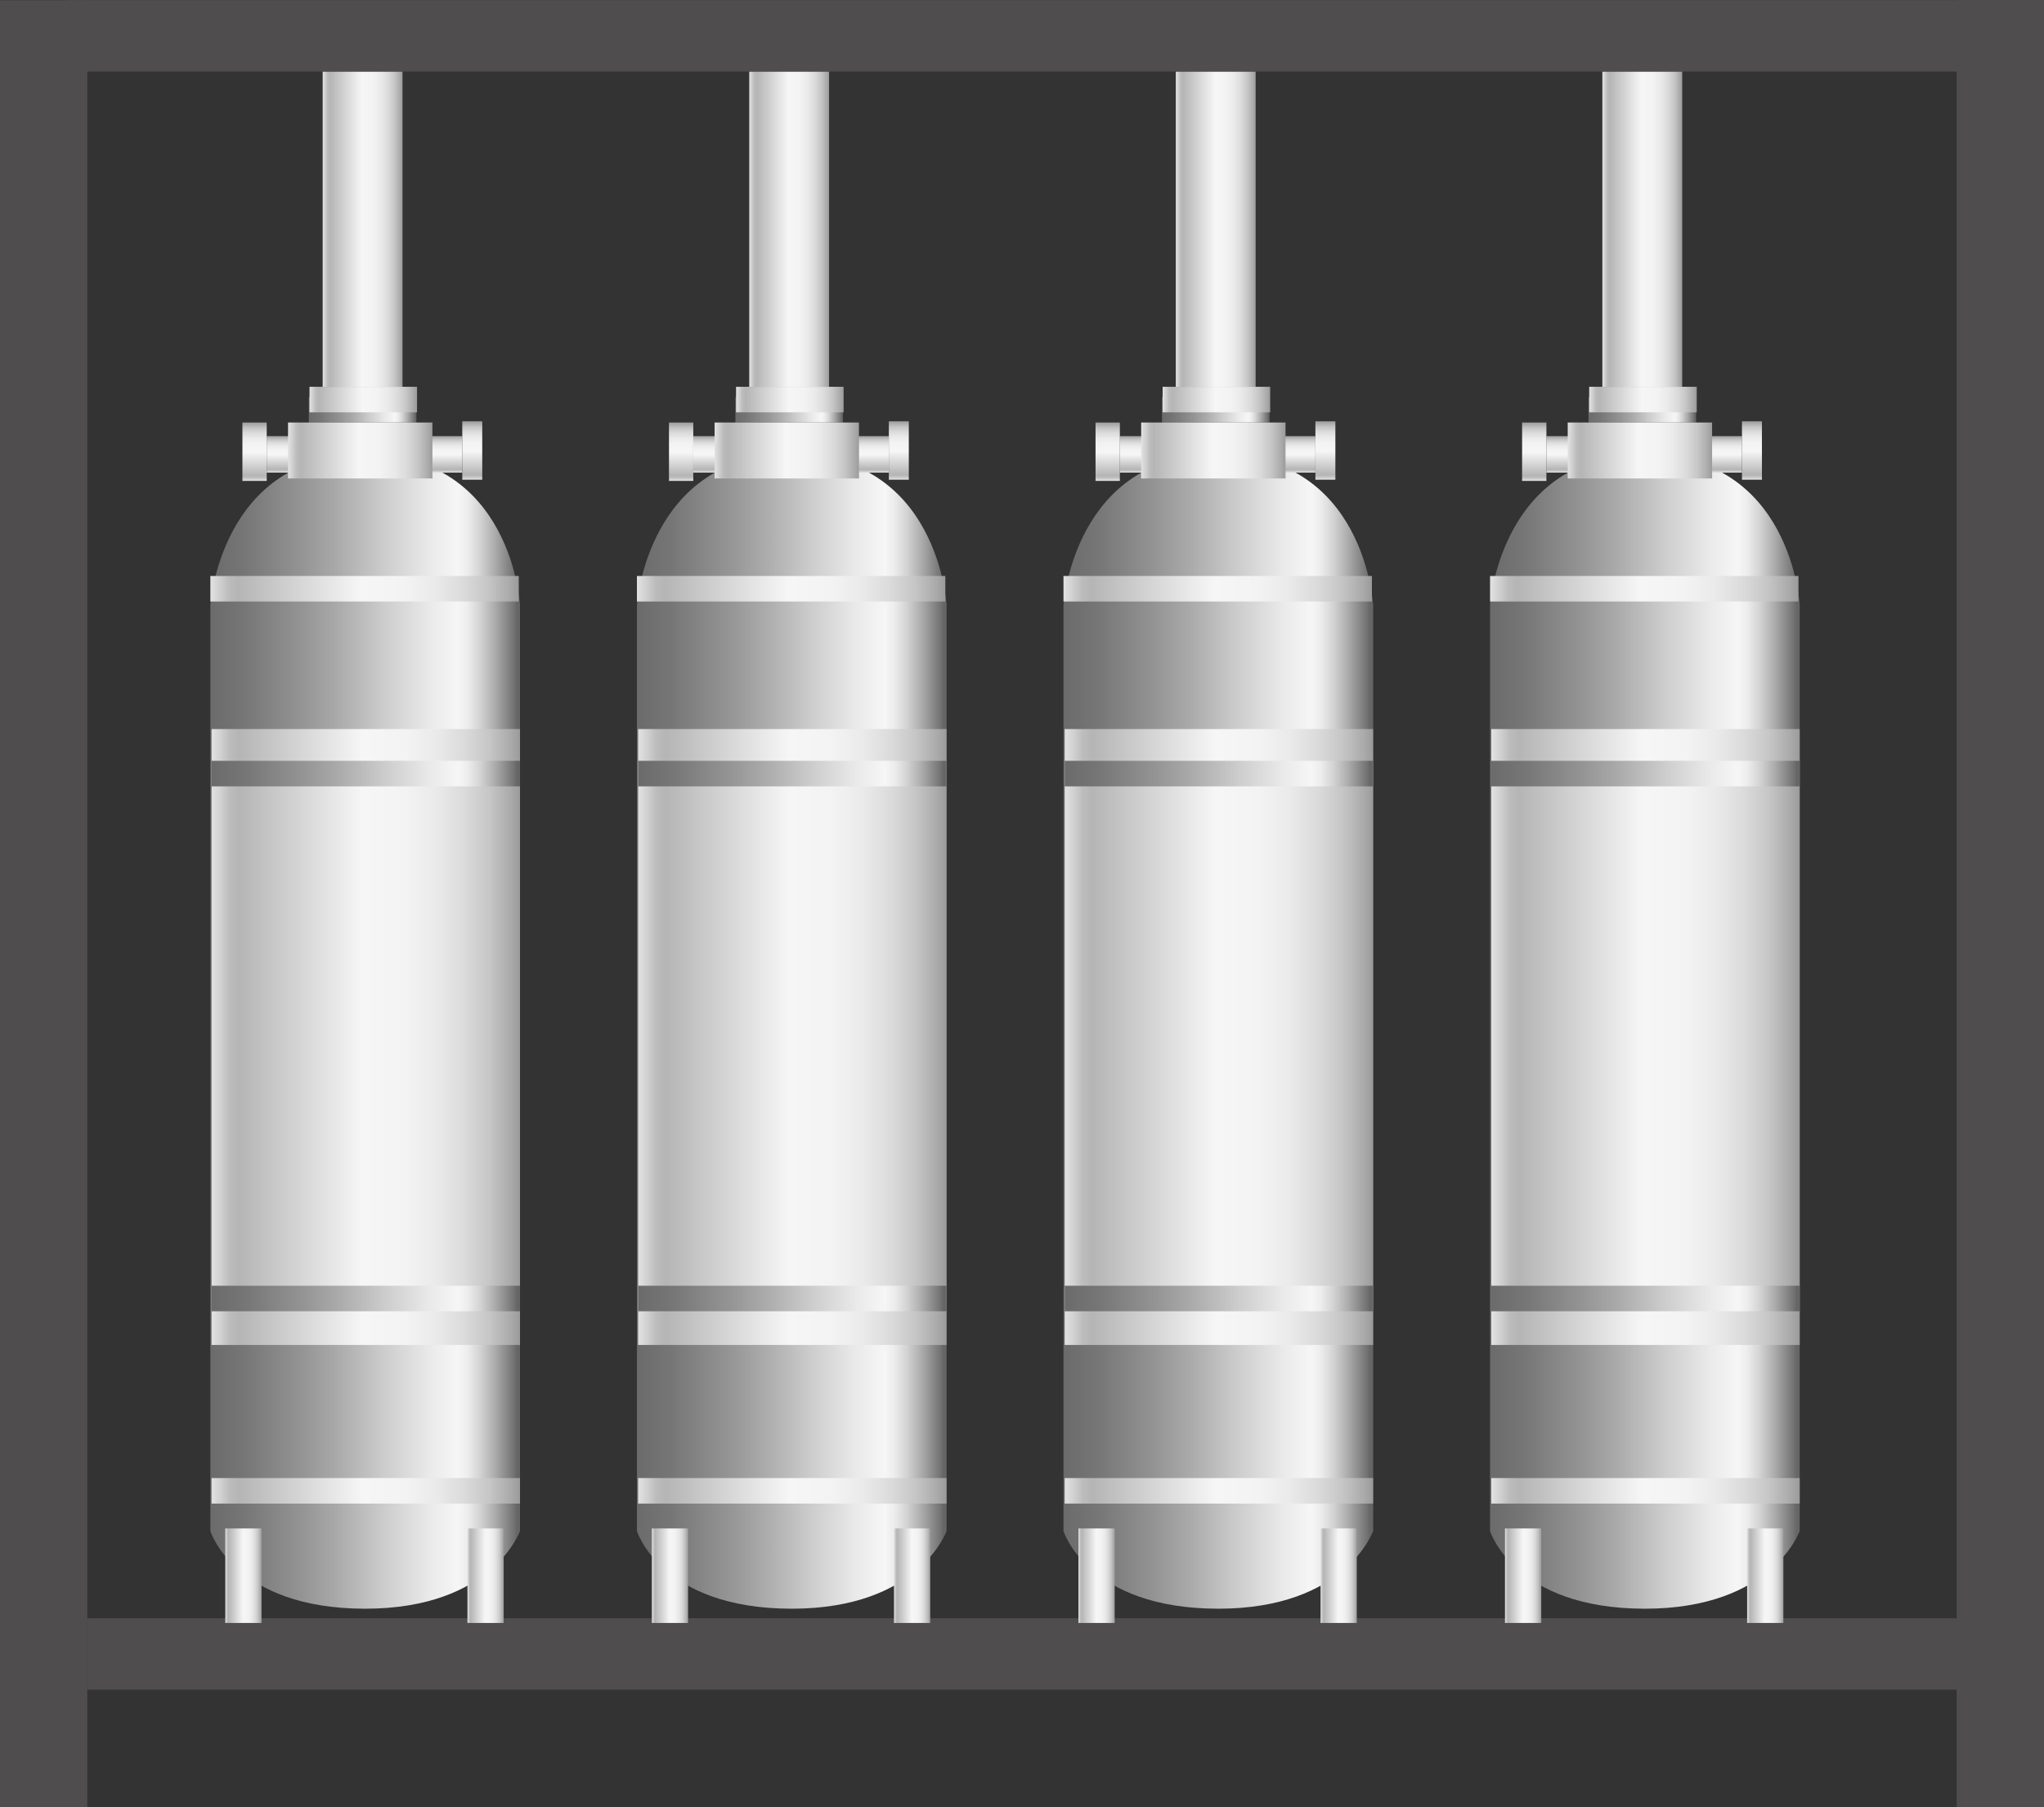 <svg xmlns="http://www.w3.org/2000/svg" xmlns:xlink="http://www.w3.org/1999/xlink" viewBox="0 0 150.51 133.08"><rect x="0" y="0" width="150.51" height="133.08" fill="#333333" stroke="none"/><defs><style>.cls-1{fill:#4f4d4d;}.cls-2{fill:url(#未命名的渐变_67);}.cls-3{fill:url(#未命名的渐变_105);}.cls-4{fill:url(#未命名的渐变_105-2);}.cls-5{fill:url(#未命名的渐变_67-2);}.cls-6{fill:url(#未命名的渐变_105-3);}.cls-7{fill:url(#未命名的渐变_105-4);}.cls-8{fill:url(#未命名的渐变_105-5);}.cls-9{fill:url(#未命名的渐变_105-6);}.cls-10{fill:url(#未命名的渐变_67-3);}.cls-11{fill:url(#未命名的渐变_67-4);}.cls-12{fill:url(#未命名的渐变_105-7);}.cls-13{fill:url(#未命名的渐变_105-8);}.cls-14{fill:url(#未命名的渐变_105-9);}.cls-15{fill:url(#未命名的渐变_105-10);}.cls-16{fill:url(#未命名的渐变_105-11);}.cls-17{fill:url(#未命名的渐变_67-5);}.cls-18{fill:url(#未命名的渐变_105-12);}.cls-19{fill:url(#未命名的渐变_105-13);}.cls-20{fill:url(#未命名的渐变_67-6);}.cls-21{fill:url(#未命名的渐变_105-14);}.cls-22{fill:url(#未命名的渐变_105-15);}.cls-23{fill:url(#未命名的渐变_105-16);}.cls-24{fill:url(#未命名的渐变_105-17);}.cls-25{fill:url(#未命名的渐变_67-7);}.cls-26{fill:url(#未命名的渐变_67-8);}.cls-27{fill:url(#未命名的渐变_105-18);}.cls-28{fill:url(#未命名的渐变_105-19);}.cls-29{fill:url(#未命名的渐变_105-20);}.cls-30{fill:url(#未命名的渐变_105-21);}.cls-31{fill:url(#未命名的渐变_105-22);}.cls-32{fill:url(#未命名的渐变_67-9);}.cls-33{fill:url(#未命名的渐变_105-23);}.cls-34{fill:url(#未命名的渐变_105-24);}.cls-35{fill:url(#未命名的渐变_67-10);}.cls-36{fill:url(#未命名的渐变_105-25);}.cls-37{fill:url(#未命名的渐变_105-26);}.cls-38{fill:url(#未命名的渐变_105-27);}.cls-39{fill:url(#未命名的渐变_105-28);}.cls-40{fill:url(#未命名的渐变_67-11);}.cls-41{fill:url(#未命名的渐变_67-12);}.cls-42{fill:url(#未命名的渐变_105-29);}.cls-43{fill:url(#未命名的渐变_105-30);}.cls-44{fill:url(#未命名的渐变_105-31);}.cls-45{fill:url(#未命名的渐变_105-32);}.cls-46{fill:url(#未命名的渐变_105-33);}.cls-47{fill:url(#未命名的渐变_67-13);}.cls-48{fill:url(#未命名的渐变_105-34);}.cls-49{fill:url(#未命名的渐变_105-35);}.cls-50{fill:url(#未命名的渐变_67-14);}.cls-51{fill:url(#未命名的渐变_105-36);}.cls-52{fill:url(#未命名的渐变_105-37);}.cls-53{fill:url(#未命名的渐变_105-38);}.cls-54{fill:url(#未命名的渐变_105-39);}.cls-55{fill:url(#未命名的渐变_67-15);}.cls-56{fill:url(#未命名的渐变_67-16);}.cls-57{fill:url(#未命名的渐变_105-40);}.cls-58{fill:url(#未命名的渐变_105-41);}.cls-59{fill:url(#未命名的渐变_105-42);}.cls-60{fill:url(#未命名的渐变_105-43);}.cls-61{fill:url(#未命名的渐变_105-44);}</style><linearGradient id="未命名的渐变_67" x1="15.49" y1="75.95" x2="38.29" y2="75.95" gradientUnits="userSpaceOnUse"><stop offset="0" stop-color="#6b6b6b"/><stop offset="0.11" stop-color="#767676"/><stop offset="0.3" stop-color="#959595"/><stop offset="0.41" stop-color="#aaa"/><stop offset="0.56" stop-color="#ccc"/><stop offset="0.71" stop-color="#eaeaea"/><stop offset="0.8" stop-color="#f6f6f6"/><stop offset="0.83" stop-color="#ededed"/><stop offset="0.87" stop-color="#d4d4d4"/><stop offset="0.92" stop-color="#ababab"/><stop offset="0.98" stop-color="#737373"/><stop offset="0.99" stop-color="#666"/></linearGradient><linearGradient id="未命名的渐变_105" x1="23.76" y1="16.88" x2="29.64" y2="16.88" gradientUnits="userSpaceOnUse"><stop offset="0" stop-color="#e2e2e2"/><stop offset="0.03" stop-color="#d0d0d0"/><stop offset="0.06" stop-color="#bcbcbc"/><stop offset="0.09" stop-color="#b5b5b5"/><stop offset="0.49" stop-color="#f6f6f6"/><stop offset="0.63" stop-color="#f3f3f3"/><stop offset="0.73" stop-color="#eaeaea"/><stop offset="0.82" stop-color="#dbdbdb"/><stop offset="0.9" stop-color="#c6c6c6"/><stop offset="0.97" stop-color="#aaa"/><stop offset="1" stop-color="#9b9b9b"/></linearGradient><linearGradient id="未命名的渐变_105-2" x1="26.84" y1="34.8" x2="26.84" y2="32.11" xlink:href="#未命名的渐变_105"/><linearGradient id="未命名的渐变_67-2" x1="22.74" y1="30.17" x2="30.66" y2="30.17" xlink:href="#未命名的渐变_67"/><linearGradient id="未命名的渐变_105-3" x1="22.79" y1="29.42" x2="30.7" y2="29.42" xlink:href="#未命名的渐变_105"/><linearGradient id="未命名的渐变_105-4" x1="15.58" y1="109.77" x2="38.29" y2="109.77" xlink:href="#未命名的渐变_105"/><linearGradient id="未命名的渐变_105-5" x1="15.49" y1="43.35" x2="38.19" y2="43.35" xlink:href="#未命名的渐变_105"/><linearGradient id="未命名的渐变_105-6" x1="15.58" y1="76.35" x2="38.29" y2="76.35" xlink:href="#未命名的渐变_105"/><linearGradient id="未命名的渐变_67-3" x1="15.58" y1="56.95" x2="38.29" y2="56.95" xlink:href="#未命名的渐变_67"/><linearGradient id="未命名的渐变_67-4" x1="15.58" y1="95.61" x2="38.29" y2="95.61" xlink:href="#未命名的渐变_67"/><linearGradient id="未命名的渐变_105-7" x1="21.21" y1="33.17" x2="31.85" y2="33.17" xlink:href="#未命名的渐变_105"/><linearGradient id="未命名的渐变_105-8" x1="18.75" y1="35.41" x2="18.75" y2="31.11" xlink:href="#未命名的渐变_105"/><linearGradient id="未命名的渐变_105-9" x1="34.78" y1="35.32" x2="34.78" y2="31.02" xlink:href="#未命名的渐变_105"/><linearGradient id="未命名的渐变_105-10" x1="16.59" y1="116.02" x2="19.26" y2="116.02" xlink:href="#未命名的渐变_105"/><linearGradient id="未命名的渐变_105-11" x1="34.42" y1="116.02" x2="37.09" y2="116.02" xlink:href="#未命名的渐变_105"/><linearGradient id="未命名的渐变_67-5" x1="46.9" y1="75.95" x2="69.7" y2="75.95" xlink:href="#未命名的渐变_67"/><linearGradient id="未命名的渐变_105-12" x1="55.17" y1="16.88" x2="61.05" y2="16.88" xlink:href="#未命名的渐变_105"/><linearGradient id="未命名的渐变_105-13" x1="58.25" y1="34.8" x2="58.25" y2="32.11" xlink:href="#未命名的渐变_105"/><linearGradient id="未命名的渐变_67-6" x1="54.15" y1="30.17" x2="62.07" y2="30.17" xlink:href="#未命名的渐变_67"/><linearGradient id="未命名的渐变_105-14" x1="54.2" y1="29.42" x2="62.11" y2="29.42" xlink:href="#未命名的渐变_105"/><linearGradient id="未命名的渐变_105-15" x1="46.99" y1="109.77" x2="69.7" y2="109.77" xlink:href="#未命名的渐变_105"/><linearGradient id="未命名的渐变_105-16" x1="46.9" y1="43.35" x2="69.6" y2="43.35" xlink:href="#未命名的渐变_105"/><linearGradient id="未命名的渐变_105-17" x1="46.99" y1="76.35" x2="69.7" y2="76.35" xlink:href="#未命名的渐变_105"/><linearGradient id="未命名的渐变_67-7" x1="46.99" y1="56.95" x2="69.7" y2="56.95" xlink:href="#未命名的渐变_67"/><linearGradient id="未命名的渐变_67-8" x1="46.99" y1="95.61" x2="69.7" y2="95.61" xlink:href="#未命名的渐变_67"/><linearGradient id="未命名的渐变_105-18" x1="52.62" y1="33.17" x2="63.26" y2="33.17" xlink:href="#未命名的渐变_105"/><linearGradient id="未命名的渐变_105-19" x1="50.16" y1="35.41" x2="50.16" y2="31.11" xlink:href="#未命名的渐变_105"/><linearGradient id="未命名的渐变_105-20" x1="66.19" y1="35.32" x2="66.19" y2="31.02" xlink:href="#未命名的渐变_105"/><linearGradient id="未命名的渐变_105-21" x1="48" y1="116.02" x2="50.67" y2="116.02" xlink:href="#未命名的渐变_105"/><linearGradient id="未命名的渐变_105-22" x1="65.83" y1="116.02" x2="68.5" y2="116.02" xlink:href="#未命名的渐变_105"/><linearGradient id="未命名的渐变_67-9" x1="78.31" y1="75.95" x2="101.11" y2="75.95" xlink:href="#未命名的渐变_67"/><linearGradient id="未命名的渐变_105-23" x1="86.58" y1="16.88" x2="92.46" y2="16.88" xlink:href="#未命名的渐变_105"/><linearGradient id="未命名的渐变_105-24" x1="89.66" y1="34.8" x2="89.66" y2="32.11" xlink:href="#未命名的渐变_105"/><linearGradient id="未命名的渐变_67-10" x1="85.56" y1="30.17" x2="93.48" y2="30.17" xlink:href="#未命名的渐变_67"/><linearGradient id="未命名的渐变_105-25" x1="85.61" y1="29.42" x2="93.52" y2="29.42" xlink:href="#未命名的渐变_105"/><linearGradient id="未命名的渐变_105-26" x1="78.4" y1="109.77" x2="101.11" y2="109.77" xlink:href="#未命名的渐变_105"/><linearGradient id="未命名的渐变_105-27" x1="78.31" y1="43.35" x2="101.01" y2="43.35" xlink:href="#未命名的渐变_105"/><linearGradient id="未命名的渐变_105-28" x1="78.4" y1="76.35" x2="101.11" y2="76.35" xlink:href="#未命名的渐变_105"/><linearGradient id="未命名的渐变_67-11" x1="78.4" y1="56.95" x2="101.11" y2="56.95" xlink:href="#未命名的渐变_67"/><linearGradient id="未命名的渐变_67-12" x1="78.4" y1="95.61" x2="101.11" y2="95.61" xlink:href="#未命名的渐变_67"/><linearGradient id="未命名的渐变_105-29" x1="84.03" y1="33.17" x2="94.67" y2="33.17" xlink:href="#未命名的渐变_105"/><linearGradient id="未命名的渐变_105-30" x1="81.57" y1="35.41" x2="81.57" y2="31.11" xlink:href="#未命名的渐变_105"/><linearGradient id="未命名的渐变_105-31" x1="97.6" y1="35.32" x2="97.6" y2="31.02" xlink:href="#未命名的渐变_105"/><linearGradient id="未命名的渐变_105-32" x1="79.41" y1="116.02" x2="82.08" y2="116.02" xlink:href="#未命名的渐变_105"/><linearGradient id="未命名的渐变_105-33" x1="97.24" y1="116.02" x2="99.91" y2="116.02" xlink:href="#未命名的渐变_105"/><linearGradient id="未命名的渐变_67-13" x1="109.72" y1="75.95" x2="132.52" y2="75.95" xlink:href="#未命名的渐变_67"/><linearGradient id="未命名的渐变_105-34" x1="117.99" y1="16.88" x2="123.87" y2="16.88" xlink:href="#未命名的渐变_105"/><linearGradient id="未命名的渐变_105-35" x1="121.07" y1="34.8" x2="121.07" y2="32.11" xlink:href="#未命名的渐变_105"/><linearGradient id="未命名的渐变_67-14" x1="116.97" y1="30.17" x2="124.88" y2="30.17" xlink:href="#未命名的渐变_67"/><linearGradient id="未命名的渐变_105-36" x1="117.02" y1="29.42" x2="124.93" y2="29.42" xlink:href="#未命名的渐变_105"/><linearGradient id="未命名的渐变_105-37" x1="109.81" y1="109.77" x2="132.52" y2="109.77" xlink:href="#未命名的渐变_105"/><linearGradient id="未命名的渐变_105-38" x1="109.72" y1="43.35" x2="132.42" y2="43.35" xlink:href="#未命名的渐变_105"/><linearGradient id="未命名的渐变_105-39" x1="109.81" y1="76.35" x2="132.52" y2="76.35" xlink:href="#未命名的渐变_105"/><linearGradient id="未命名的渐变_67-15" x1="109.81" y1="56.95" x2="132.52" y2="56.95" xlink:href="#未命名的渐变_67"/><linearGradient id="未命名的渐变_67-16" x1="109.81" y1="95.61" x2="132.52" y2="95.61" xlink:href="#未命名的渐变_67"/><linearGradient id="未命名的渐变_105-40" x1="115.44" y1="33.17" x2="126.08" y2="33.17" xlink:href="#未命名的渐变_105"/><linearGradient id="未命名的渐变_105-41" x1="112.97" y1="35.41" x2="112.97" y2="31.11" xlink:href="#未命名的渐变_105"/><linearGradient id="未命名的渐变_105-42" x1="129.01" y1="35.32" x2="129.01" y2="31.02" xlink:href="#未命名的渐变_105"/><linearGradient id="未命名的渐变_105-43" x1="110.82" y1="116.02" x2="113.49" y2="116.02" xlink:href="#未命名的渐变_105"/><linearGradient id="未命名的渐变_105-44" x1="128.65" y1="116.02" x2="131.32" y2="116.02" xlink:href="#未命名的渐变_105"/></defs><title>Oily water separation and recycling system（油水分离回收系统）</title><g id="图层_2" data-name="图层 2"><g id="图层_125" data-name="图层 125"><g id="Oily_water_separation_and_recycling_system_油水分离回收系统_" data-name="Oily water separation and recycling system（油水分离回收系统）"><rect class="cls-1" y="0.02" width="6.43" height="133.06"/><rect class="cls-1" x="72.41" y="-67.54" width="5.26" height="140.37" transform="translate(77.69 -72.4) rotate(90)"/><rect class="cls-1" x="144.08" width="6.43" height="133.06"/><rect class="cls-1" x="73.99" y="51.6" width="5.26" height="140.37" transform="translate(198.4 45.16) rotate(90)"/><path class="cls-2" d="M38.29,112.73s-2,5.72-11.4,5.72c-9.64,0-11.4-5.72-11.4-5.72V44.55s.75-11.09,11.35-11.1c10.87,0,11.45,11.1,11.45,11.1Z"/><rect class="cls-3" x="23.76" y="5.28" width="5.88" height="23.21"/><rect class="cls-4" x="19.64" y="32.11" width="14.4" height="2.69"/><rect class="cls-5" x="22.74" y="29.23" width="7.92" height="1.88"/><rect class="cls-6" x="22.79" y="28.48" width="7.92" height="1.88"/><rect class="cls-7" x="15.58" y="108.83" width="22.71" height="1.88"/><rect class="cls-8" x="15.49" y="42.41" width="22.71" height="1.88"/><rect class="cls-9" x="15.58" y="53.68" width="22.71" height="45.35"/><rect class="cls-10" x="15.58" y="56.02" width="22.71" height="1.88"/><rect class="cls-11" x="15.58" y="94.67" width="22.71" height="1.88"/><rect class="cls-12" x="21.21" y="31.11" width="10.63" height="4.12"/><rect class="cls-13" x="17.85" y="31.11" width="1.79" height="4.3"/><rect class="cls-14" x="34.04" y="31.02" width="1.47" height="4.3"/><rect class="cls-15" x="16.59" y="112.54" width="2.67" height="6.96"/><rect class="cls-16" x="34.42" y="112.54" width="2.67" height="6.96"/><path class="cls-17" d="M69.7,112.73s-2,5.72-11.4,5.72c-9.64,0-11.4-5.72-11.4-5.72V44.55s.75-11.09,11.35-11.1c10.87,0,11.45,11.1,11.45,11.1Z"/><rect class="cls-18" x="55.17" y="5.28" width="5.88" height="23.21"/><rect class="cls-19" x="51.05" y="32.11" width="14.4" height="2.69"/><rect class="cls-20" x="54.15" y="29.23" width="7.92" height="1.88"/><rect class="cls-21" x="54.2" y="28.48" width="7.92" height="1.88"/><rect class="cls-22" x="46.99" y="108.83" width="22.71" height="1.88"/><rect class="cls-23" x="46.9" y="42.41" width="22.71" height="1.88"/><rect class="cls-24" x="46.99" y="53.68" width="22.71" height="45.35"/><rect class="cls-25" x="46.99" y="56.02" width="22.71" height="1.88"/><rect class="cls-26" x="46.99" y="94.67" width="22.71" height="1.88"/><rect class="cls-27" x="52.62" y="31.11" width="10.63" height="4.12"/><rect class="cls-28" x="49.26" y="31.11" width="1.79" height="4.3"/><rect class="cls-29" x="65.45" y="31.02" width="1.47" height="4.3"/><rect class="cls-30" x="48" y="112.54" width="2.67" height="6.96"/><rect class="cls-31" x="65.83" y="112.54" width="2.67" height="6.96"/><path class="cls-32" d="M101.11,112.73s-2,5.72-11.4,5.72c-9.64,0-11.4-5.72-11.4-5.72V44.55s.74-11.09,11.35-11.1c10.87,0,11.45,11.1,11.45,11.1Z"/><rect class="cls-33" x="86.58" y="5.28" width="5.88" height="23.21"/><rect class="cls-34" x="82.46" y="32.11" width="14.4" height="2.69"/><rect class="cls-35" x="85.56" y="29.23" width="7.92" height="1.88"/><rect class="cls-36" x="85.61" y="28.48" width="7.92" height="1.88"/><rect class="cls-37" x="78.4" y="108.83" width="22.71" height="1.88"/><rect class="cls-38" x="78.31" y="42.41" width="22.71" height="1.88"/><rect class="cls-39" x="78.4" y="53.68" width="22.71" height="45.35"/><rect class="cls-40" x="78.4" y="56.02" width="22.71" height="1.88"/><rect class="cls-41" x="78.4" y="94.67" width="22.71" height="1.88"/><rect class="cls-42" x="84.03" y="31.11" width="10.63" height="4.12"/><rect class="cls-43" x="80.67" y="31.11" width="1.79" height="4.3"/><rect class="cls-44" x="96.86" y="31.02" width="1.47" height="4.3"/><rect class="cls-45" x="79.41" y="112.54" width="2.67" height="6.96"/><rect class="cls-46" x="97.24" y="112.54" width="2.67" height="6.96"/><path class="cls-47" d="M132.52,112.73s-2,5.72-11.4,5.72c-9.64,0-11.4-5.72-11.4-5.72V44.55s.74-11.09,11.35-11.1c10.87,0,11.45,11.1,11.45,11.1Z"/><rect class="cls-48" x="117.99" y="5.28" width="5.88" height="23.21"/><rect class="cls-49" x="113.87" y="32.11" width="14.4" height="2.69"/><rect class="cls-50" x="116.97" y="29.23" width="7.92" height="1.88"/><rect class="cls-51" x="117.02" y="28.48" width="7.92" height="1.88"/><rect class="cls-52" x="109.81" y="108.83" width="22.71" height="1.88"/><rect class="cls-53" x="109.72" y="42.41" width="22.71" height="1.88"/><rect class="cls-54" x="109.81" y="53.68" width="22.71" height="45.35"/><rect class="cls-55" x="109.81" y="56.02" width="22.71" height="1.88"/><rect class="cls-56" x="109.81" y="94.67" width="22.71" height="1.88"/><rect class="cls-57" x="115.44" y="31.11" width="10.63" height="4.12"/><rect class="cls-58" x="112.08" y="31.11" width="1.79" height="4.3"/><rect class="cls-59" x="128.27" y="31.02" width="1.47" height="4.3"/><rect class="cls-60" x="110.82" y="112.54" width="2.67" height="6.96"/><rect class="cls-61" x="128.65" y="112.54" width="2.67" height="6.96"/></g></g></g></svg>